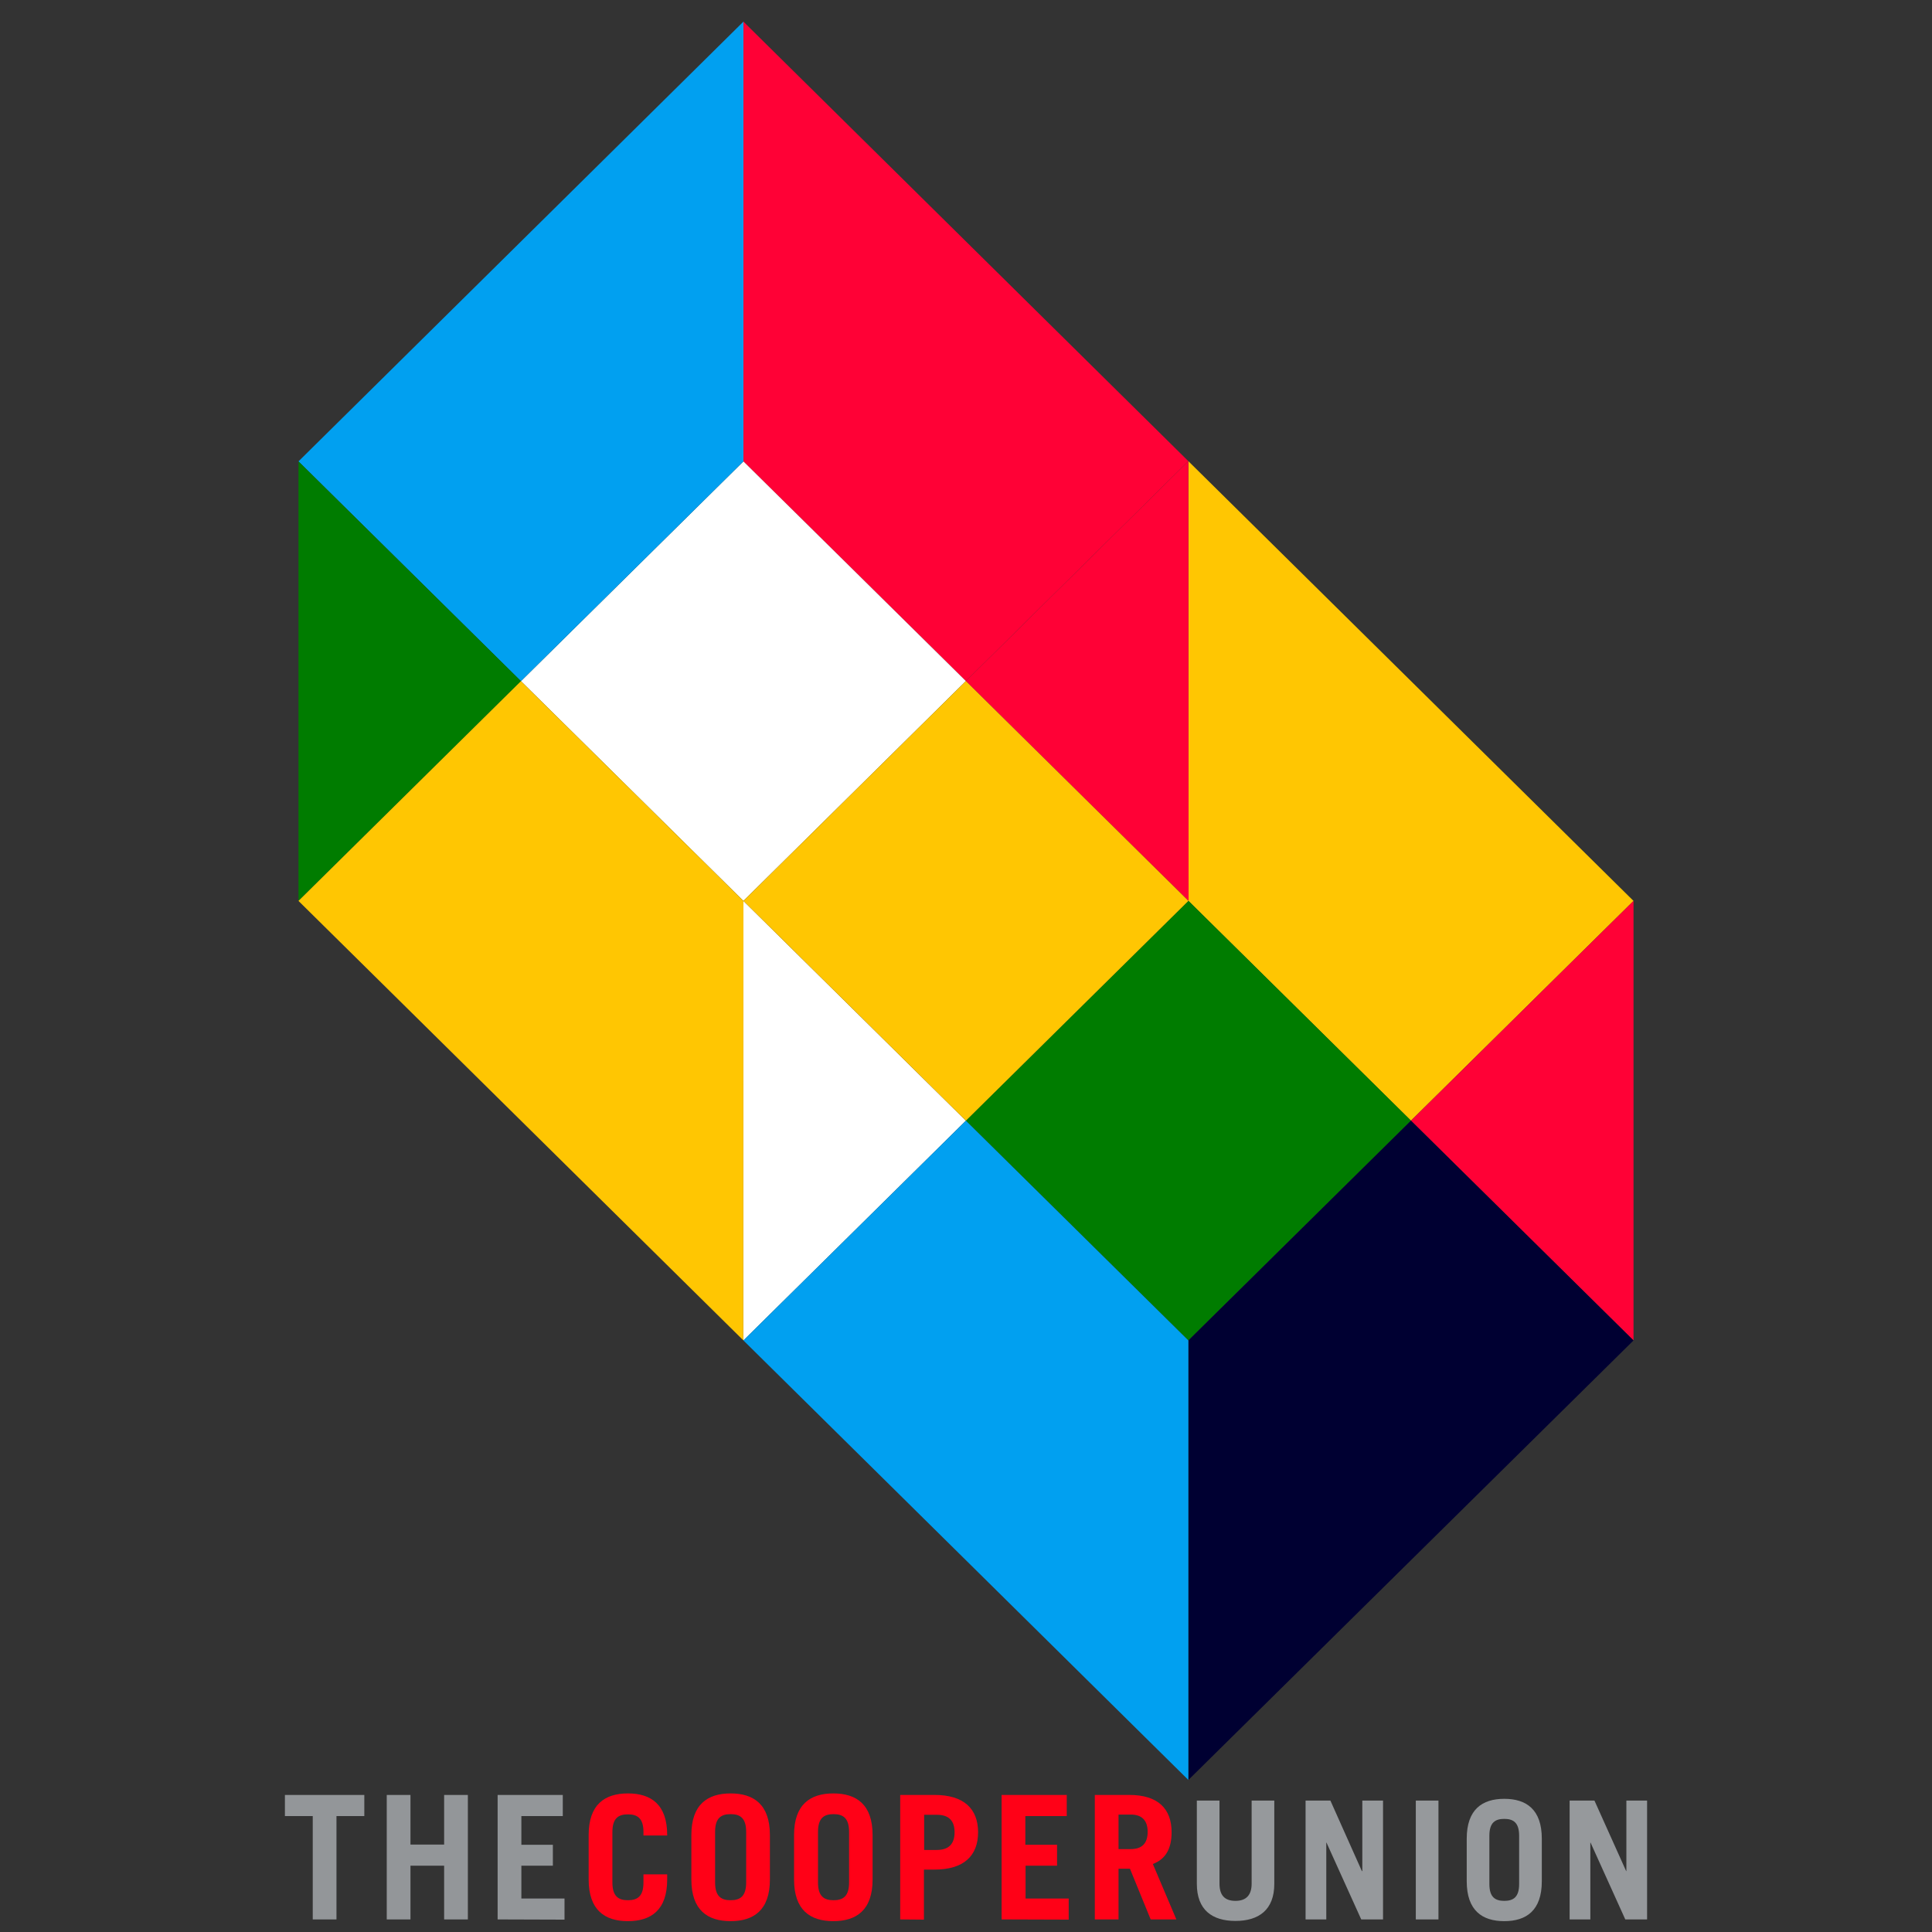 <?xml version="1.0" encoding="utf-8"?>
<!-- Generator: Adobe Illustrator 22.1.0, SVG Export Plug-In . SVG Version: 6.00 Build 0)  -->
<svg version="1.1" id="Layer_3_copy" xmlns="http://www.w3.org/2000/svg" xmlns:xlink="http://www.w3.org/1999/xlink" x="0px"
	 y="0px" viewBox="0 0 178 178" enable-background="new 0 0 178 178" xml:space="preserve">
<rect x="0" y="0" width="178" height="178" fill="#333333" stroke="none"/>
<g>
	<path fill="#939699" d="M33.565,165.372v1.948H31v9.521h-2.186v-9.521H26.25v-1.948H33.565z M35.632,176.841v-11.469h2.186v4.572
		h3.101v-4.572h2.186v11.469h-2.186v-4.949h-3.101v4.949H35.632z M45.848,176.841v-11.469h6.003v1.948h-3.816v2.644h2.902v1.928
		h-2.902v3.021h3.975v1.948L45.848,176.841L45.848,176.841z"/>
	<path fill="#FF0117" d="M56.422,173.442c0,1.272,0.557,1.63,1.431,1.63c0.875,0,1.431-0.358,1.431-1.63v-0.755h2.186v0.477
		c0,2.822-1.491,3.836-3.618,3.836c-2.127,0-3.618-1.014-3.618-3.836v-4.095c0-2.822,1.491-3.836,3.618-3.836
		c2.127,0,3.618,1.014,3.618,3.836v0.04h-2.186v-0.318c0-1.272-0.557-1.63-1.431-1.63c-0.875,0-1.431,0.358-1.431,1.63V173.442z
		 M63.697,169.069c0-2.822,1.491-3.836,3.618-3.836s3.618,1.014,3.618,3.836v4.095c0,2.822-1.491,3.836-3.618,3.836
		s-3.618-1.014-3.618-3.836V169.069z M65.884,173.442c0,1.272,0.557,1.63,1.431,1.63c0.875,0,1.431-0.358,1.431-1.63v-4.671
		c0-1.272-0.557-1.63-1.431-1.63c-0.875,0-1.431,0.358-1.431,1.63V173.442z M73.158,169.069c0-2.822,1.491-3.836,3.618-3.836
		s3.618,1.014,3.618,3.836v4.095c0,2.822-1.491,3.836-3.618,3.836s-3.618-1.014-3.618-3.836V169.069z M75.365,173.442
		c0,1.272,0.557,1.63,1.431,1.63c0.875,0,1.431-0.358,1.431-1.63v-4.671c0-1.272-0.557-1.63-1.431-1.63
		c-0.875,0-1.431,0.358-1.431,1.63V173.442z M82.938,176.841v-11.469h3.16c2.703,0,4.015,1.272,4.015,3.439
		s-1.312,3.439-4.015,3.439h-0.974v4.611L82.938,176.841L82.938,176.841z M85.144,170.441h1.173c1.073,0,1.63-0.537,1.63-1.63
		c0-1.073-0.537-1.61-1.63-1.61h-1.173V170.441z M92.28,176.841v-11.469h6.003v1.948h-3.816v2.644h2.922v1.928h-2.902v3.021h3.975
		v1.948L92.28,176.841L92.28,176.841z M106.014,176.841l-1.908-4.671h-1.053v4.671h-2.186v-11.469h3.18
		c2.644,0,3.896,1.272,3.896,3.439c0,1.431-0.497,2.465-1.729,2.922l2.167,5.108H106.014z M103.053,170.361h1.133
		c0.974,0,1.55-0.477,1.55-1.59c0-1.113-0.596-1.59-1.55-1.59h-1.133V170.361z"/>
	<path fill="#96999C" d="M112.355,165.889v7.652c0,1.053,0.457,1.59,1.471,1.59s1.491-0.557,1.491-1.59v-7.652h2.087v7.672
		c0,2.405-1.431,3.419-3.578,3.419s-3.558-1.014-3.558-3.419v-7.672H112.355z M120.286,176.841v-10.952h2.286l2.902,6.5h0.04v-6.5
		h1.908v10.952h-2.008l-3.2-7.076h-0.02v7.076H120.286z M130.442,176.841v-10.952h2.087v10.952H130.442z M135.133,169.407
		c0-2.703,1.431-3.677,3.459-3.677c2.027,0,3.459,0.974,3.459,3.677v3.916c0,2.703-1.431,3.677-3.459,3.677
		c-2.027,0-3.459-0.974-3.459-3.677V169.407z M137.22,173.581c0,1.212,0.537,1.55,1.371,1.55c0.835,0,1.371-0.338,1.371-1.55v-4.452
		c0-1.212-0.537-1.55-1.371-1.55c-0.835,0-1.371,0.338-1.371,1.55V173.581z M144.614,176.841v-10.952h2.286l2.922,6.5h0.02v-6.5
		h1.908v10.952h-2.008l-3.2-7.076h-0.02v7.076H144.614z"/>
</g>
<g>
	<polygon fill="#FF0136" points="88.988,62.748 109.487,42.489 68.493,1.993 68.493,42.508 	"/>
	<polygon fill="#FFC602" points="109.492,82.998 129.996,103.248 150.5,83.003 109.487,42.489 109.507,82.984 	"/>
	<polygon fill="#FFFFFF" points="88.988,62.748 68.493,42.508 47.997,62.756 68.493,83.003 68.493,83.003 	"/>
	<polygon fill="#007C00" points="88.99,103.251 109.487,123.498 129.996,103.248 109.492,82.998 	"/>
	<polygon fill="#FF0136" points="129.996,103.248 150.5,123.498 150.5,83.003 	"/>
	<polygon fill="#01A0F0" points="68.493,42.508 68.493,1.993 27.5,42.508 47.997,62.756 	"/>
	<polygon fill="#000032" points="109.487,123.498 109.487,163.993 150.5,123.498 129.996,103.248 	"/>
	<polygon fill="#007C00" points="27.5,42.508 27.5,83.003 47.997,62.756 	"/>
	<polygon fill="#FFFFFF" points="68.493,123.498 88.99,103.251 68.493,83.003 	"/>
	<polygon fill="#FF0136" points="109.492,82.998 109.507,82.984 109.487,42.489 109.487,42.489 88.988,62.748 	"/>
	<polygon fill="#FFC602" points="88.988,62.748 68.493,83.003 68.493,83.003 88.99,103.251 109.492,82.998 	"/>
	<polygon fill="#FFC602" points="47.997,62.756 27.5,83.003 68.487,123.492 68.493,83.003 	"/>
	<polygon fill="#01A0F0" points="109.487,123.498 88.99,103.251 68.493,123.498 109.487,163.993 	"/>
</g>
</svg>

